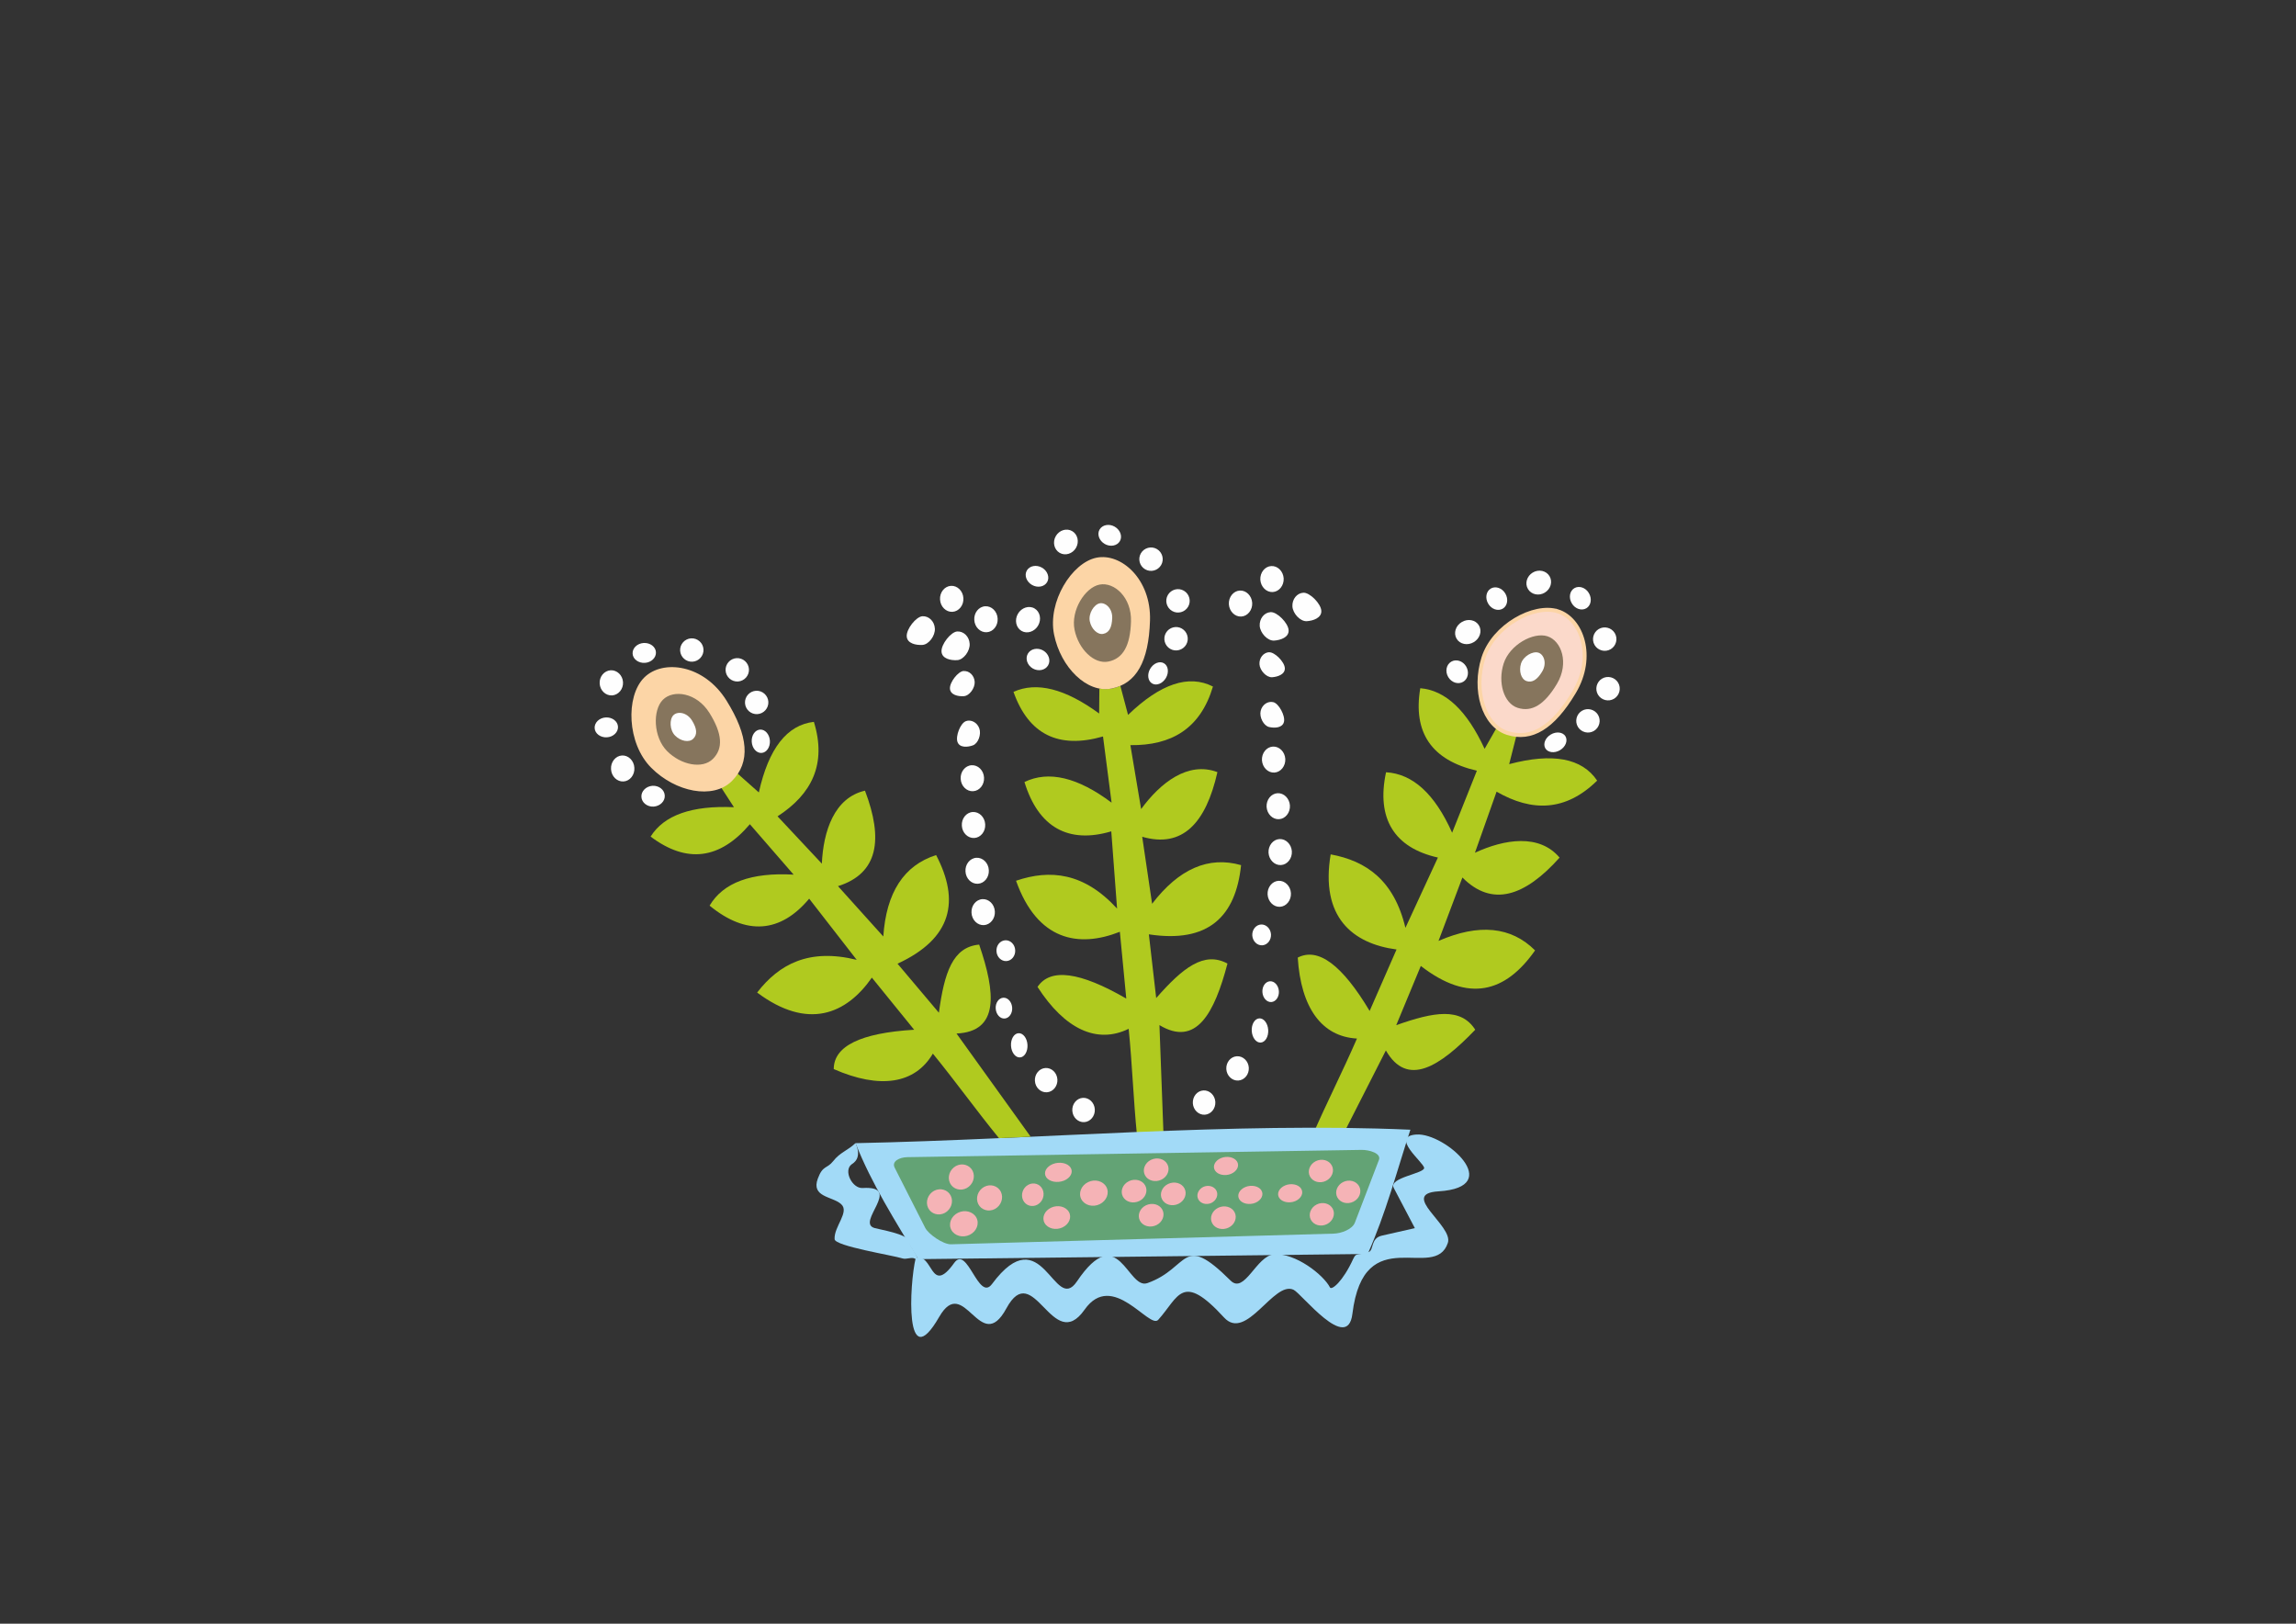 <?xml version="1.0" encoding="UTF-8" standalone="no"?>
<!-- Creator: CorelDRAW 2017 -->

<svg
   xml:space="preserve"
   width="297mm"
   height="210mm"
   version="1.1"
   style="shape-rendering:geometricPrecision; text-rendering:geometricPrecision; image-rendering:optimizeQuality; fill-rule:evenodd; clip-rule:evenodd"
   viewBox="0 0 29700 21000"
   id="svg11170"
   sodipodi:docname="wl11.svg"
   inkscape:version="1.1.1 (3bf5ae0d25, 2021-09-20)"
   xmlns:inkscape="http://www.inkscape.org/namespaces/inkscape"
   xmlns:sodipodi="http://sodipodi.sourceforge.net/DTD/sodipodi-0.dtd"
   xmlns="http://www.w3.org/2000/svg"
   xmlns:svg="http://www.w3.org/2000/svg"><rect x="0" y="0" width="29700" height="21000" fill="#333333" stroke="none"/><sodipodi:namedview
   id="namedview11172"
   pagecolor="#ffffff"
   bordercolor="#666666"
   borderopacity="1.0"
   inkscape:pageshadow="2"
   inkscape:pageopacity="0.0"
   inkscape:pagecheckerboard="0"
   inkscape:document-units="mm"
   showgrid="false"
   inkscape:zoom="1.0104563"
   inkscape:cx="561.62743"
   inkscape:cy="402.29348"
   inkscape:window-width="1920"
   inkscape:window-height="991"
   inkscape:window-x="-9"
   inkscape:window-y="-9"
   inkscape:window-maximized="1"
   inkscape:current-layer="Warstwa_x0020_1_0" />
 <defs
   id="defs10965">
  <style
   type="text/css"
   id="style10963">
   <![CDATA[
    .str0 {stroke:black;stroke-width:20}
    .str1 {stroke:#FCD5A6;stroke-width:50.8}
    .fil4 {fill:#FEFEFE}
    .fil5 {fill:#FBD9CA}
    .fil2 {fill:#FCD5A6}
    .fil3 {fill:#86755D}
    .fil8 {fill:#F5B3B6}
    .fil6 {fill:#A2DAF7}
    .fil1 {fill:#B0CA1F}
    .fil7 {fill:#63A375}
    .fil0 {fill:#000066}
   ]]>
  </style>
 </defs>
 <g
   id="Warstwa_x0020_1"
   inkscape:label="Warstwa 1">
  
 </g>
 <g
   id="Warstwa_x0020_1_0"
   inkscape:label="Warstwa 1_0">
  <g
   id="kwiat">
   <g
   id="g10998">
    <path
   class="fil1"
   d="M15062 14901l-354 -212c-47,-470 -61,-913 -108,-1383 -410,200 -826,6 -1179,-542 165,-247 547,-197 1148,151l-83 -864c-536,212 -1068,113 -1343,-660 441,-150 879,-107 1307,360 -25,-333 -50,-666 -75,-999 -553,164 -943,-50 -1123,-638 312,-151 688,-62 1127,267l-111 -856c-577,165 -963,-27 -1158,-577 299,-135 668,-42 1108,280l3 -322c97,14 189,3 271,-37l100 377c419,-404 785,-526 1098,-367 -162,547 -540,765 -1068,758l139 827c248,-339 606,-622 987,-478 -149,658 -450,987 -973,836l128 867c347,-453 731,-620 1151,-500 -69,663 -421,1013 -1193,895l95 824c344,-391 618,-610 922,-446 -169,642 -404,1082 -880,796l61 1644z"
   id="path10972" />
    <path
   class="fil2"
   d="M14183 7213c319,-65 709,277 693,811 -16,534 -178,817 -496,881 -319,65 -659,-273 -745,-698 -86,-425 230,-929 548,-994z"
   id="path10974" />
    <path
   class="fil3"
   d="M14223 7561c187,-38 417,163 407,477 -9,314 -104,480 -292,518 -187,38 -387,-161 -438,-411 -51,-250 135,-546 322,-584z"
   id="path10976" />
    <path
   class="fil4"
   d="M14225 7803c74,-15 166,65 162,189 -4,125 -41,191 -116,206 -74,15 -154,-64 -174,-163 -20,-99 54,-217 128,-232z"
   id="path10978" />
    <path
   class="fil4"
   d="M15056 8578c56,32 68,118 26,190 -42,72 -122,105 -178,72 -56,-32 -68,-118 -26,-190 42,-72 122,-105 178,-72z"
   id="path10980" />
    <path
   class="fil4"
   d="M15289 8130c72,42 97,135 55,207 -42,72 -135,97 -207,55 -72,-42 -97,-135 -55,-207 42,-72 135,-97 207,-55z"
   id="path10982" />
    <path
   class="fil4"
   d="M15314 7640c72,42 97,135 55,207 -42,72 -135,97 -207,55 -72,-42 -97,-135 -55,-207 42,-72 135,-97 207,-55z"
   id="path10984" />
    <path
   class="fil4"
   d="M14965 7101c72,42 97,135 55,207 -42,72 -135,97 -207,55 -72,-42 -97,-135 -55,-207 42,-72 135,-97 207,-55z"
   id="path10986" />
    <path
   class="fil4"
   d="M14420 6812c72,42 102,126 66,187 -36,61 -123,78 -196,36 -72,-42 -102,-126 -66,-187 36,-61 123,-78 196,-36z"
   id="path10988" />
    <path
   class="fil4"
   d="M13869 6869c72,42 94,139 50,216 -45,78 -140,107 -212,65 -72,-42 -94,-139 -50,-216 45,-78 140,-107 212,-65z"
   id="path10990" />
    <path
   class="fil4"
   d="M13479 7342c72,42 102,126 66,187 -36,61 -123,78 -196,36 -72,-42 -102,-126 -66,-187 36,-61 123,-78 196,-36z"
   id="path10992" />
    <path
   class="fil4"
   d="M13382 7869c72,42 93,141 47,221 -46,80 -143,112 -215,70 -72,-42 -93,-141 -47,-221 46,-80 143,-112 215,-70z"
   id="path10994" />
    <path
   class="fil4"
   d="M13494 8413c72,42 101,128 64,192 -37,64 -126,82 -198,41 -72,-42 -101,-128 -64,-192 37,-64 126,-82 198,-41z"
   id="path10996" />
   </g>
   <g
   id="g11026">
    <path
   class="fil1"
   d="M17180 15051l-206 -358c188,-433 391,-828 579,-1261 -455,-25 -725,-397 -766,-1047 264,-136 574,94 930,690l348 -795c-572,-76 -988,-421 -852,-1230 459,84 820,334 967,950 140,-303 280,-606 420,-909 -563,-126 -799,-502 -671,-1103 346,20 631,280 855,782l320 -802c-585,-136 -829,-492 -732,-1067 327,27 604,289 832,784l160 -280c77,59 163,94 254,100l-96 378c563,-149 942,-78 1138,213 -407,400 -844,406 -1301,143l-280 790c381,-176 832,-249 1095,63 -450,503 -873,644 -1257,257l-309 820c523,-227 940,-186 1249,123 -383,546 -860,680 -1478,201l-318 766c491,-174 836,-232 1022,59 -460,479 -879,749 -1156,268l-746 1466z"
   id="path11000" />
    <path
   class="fil5 str1"
   d="M20151 7906c310,98 485,586 211,1045 -274,459 -552,627 -862,529 -310,-99 -443,-559 -311,-972 131,-413 652,-700 962,-602z"
   id="path11002" />
    <path
   class="fil3"
   d="M20016 8229c182,58 285,345 124,615 -161,270 -325,369 -507,311 -182,-58 -260,-329 -183,-572 77,-243 384,-412 566,-354z"
   id="path11004" />
    <path
   class="fil4"
   d="M19900 8441c72,23 113,137 49,244 -64,107 -129,147 -201,124 -72,-23 -103,-131 -73,-227 31,-96 152,-164 225,-141z"
   id="path11006" />
    <path
   class="fil4"
   d="M20250 9523c33,56 2,136 -70,179 -72,43 -157,32 -190,-23 -33,-56 -2,-136 70,-179 72,-43 157,-32 190,23z"
   id="path11008" />
    <path
   class="fil4"
   d="M20671 9245c43,72 19,165 -52,208 -72,43 -165,19 -208,-52 -43,-72 -19,-165 52,-208 72,-43 165,-19 208,52z"
   id="path11010" />
    <path
   class="fil4"
   d="M20931 8829c43,72 19,165 -52,208 -72,43 -165,19 -208,-52 -43,-72 -19,-165 52,-208 72,-43 165,-19 208,52z"
   id="path11012" />
    <path
   class="fil4"
   d="M20888 8188c43,72 19,165 -52,208 -72,43 -165,19 -208,-52 -43,-72 -19,-165 52,-208 72,-43 165,-19 208,52z"
   id="path11014" />
    <path
   class="fil4"
   d="M20553 7671c43,72 28,160 -33,196 -61,36 -146,8 -188,-64 -43,-72 -28,-160 33,-196 61,-36 146,-8 188,64z"
   id="path11016" />
    <path
   class="fil4"
   d="M20044 7452c43,72 15,167 -62,213 -77,46 -174,25 -217,-47 -43,-72 -15,-167 62,-213 77,-46 174,-25 217,47z"
   id="path11018" />
    <path
   class="fil4"
   d="M19472 7676c43,72 28,160 -33,196 -61,36 -146,8 -188,-64 -43,-72 -28,-160 33,-196 61,-36 146,-8 188,64z"
   id="path11020" />
    <path
   class="fil4"
   d="M19131 8089c43,72 13,169 -67,216 -80,48 -179,28 -222,-44 -43,-72 -13,-169 67,-216 80,-48 179,-28 222,44z"
   id="path11022" />
    <path
   class="fil4"
   d="M18965 8619c43,72 26,161 -38,199 -64,38 -150,11 -193,-61 -43,-72 -26,-161 38,-199 64,-38 150,-11 193,61z"
   id="path11024" />
   </g>
   <path
   class="fil6"
   d="M11067 14785c2374,-49 4873,-275 7177,-174 -173,531 -322,1094 -552,1607l-5814 67c-296,-491 -603,-974 -811,-1500z"
   id="path11028" />
   <path
   class="fil7"
   d="M11739 14966l5871 -94c101,-2 261,44 227,130l-311 811c-33,86 -175,140 -276,142l-4948 138c-101,3 -292,-131 -334,-213l-395 -778c-42,-83 63,-134 164,-136z"
   id="path11030" />
   <path
   class="fil6"
   d="M11067 14784c-104,98 -201,120 -289,233 -81,103 -134,50 -199,226 -90,242 187,228 301,330 114,101 -94,290 -84,454 6,90 746,207 880,249 49,15 116,-21 157,2 109,59 -71,-173 -82,-231 -15,-86 -362,-143 -437,-164 -251,-70 375,-551 -156,-518 -134,8 -251,-225 -142,-306 20,-15 140,-75 51,-274z"
   id="path11032" />
   <path
   class="fil6"
   d="M11844 16276c-79,329 -145,1538 305,756 326,-566 530,516 869,-110 355,-655 596,608 1012,16 361,-513 838,258 952,132 268,-297 305,-627 852,-30 289,315 643,-480 899,-359 104,49 698,822 761,312 149,-1222 1065,-405 1235,-919 73,-223 -636,-635 -120,-666 874,-54 82,-758 -285,-735 -351,22 93,360 98,432 5,73 -464,125 -393,259l273 520 -427 97c-146,33 -103,183 -167,210 -123,53 -161,-4 -202,88 -136,298 -281,412 -302,372 -84,-164 -449,-449 -723,-428 -229,17 -382,520 -563,339 -639,-635 -523,-162 -1076,33 -258,91 -373,-821 -911,-22 -296,439 -445,-846 -1099,34 -175,235 -318,-512 -489,-273 -311,435 -271,-143 -498,-59z"
   id="path11034" />
   <g
   id="g11066">
    <path
   class="fil4"
   d="M12301 7577c83,-5 156,66 161,159 6,92 -58,172 -141,177 -83,5 -156,-66 -161,-159 -6,-92 58,-172 141,-177z"
   id="path11036" />
    <path
   class="fil4"
   d="M12744 7841c83,-5 156,66 161,159 6,92 -57,172 -141,177 -83,5 -156,-66 -161,-159 -6,-92 57,-172 141,-177z"
   id="path11038" />
    <path
   class="fil4"
   d="M11932 7970c83,-5 156,66 161,159 6,93 -78,207 -161,212 -83,5 -198,-18 -203,-111 -6,-93 120,-254 203,-260z"
   id="path11040" />
    <path
   class="fil4"
   d="M12382 8167c83,-5 156,66 161,159 6,93 -78,207 -161,212 -83,5 -198,-18 -203,-111 -6,-93 120,-254 203,-260z"
   id="path11042" />
    <path
   class="fil4"
   d="M12466 8679c73,-5 137,58 142,139 5,81 -68,182 -141,186 -73,5 -174,-16 -179,-98 -5,-81 105,-224 178,-228z"
   id="path11044" />
    <path
   class="fil4"
   d="M12493 9327c69,-25 148,17 175,94 28,77 -14,194 -83,219 -69,25 -171,33 -199,-43 -28,-77 38,-244 107,-269z"
   id="path11046" />
    <path
   class="fil4"
   d="M12568 9897c83,-5 156,66 161,159 6,92 -57,172 -141,177 -83,5 -156,-66 -161,-159 -6,-92 57,-172 141,-177z"
   id="path11048" />
    <path
   class="fil4"
   d="M12583 10502c83,-5 156,66 161,159 6,92 -57,172 -141,177 -83,5 -156,-66 -161,-159 -6,-92 57,-172 141,-177z"
   id="path11050" />
    <path
   class="fil4"
   d="M12630 11094c83,-5 156,66 161,159 6,92 -57,172 -141,177 -83,5 -156,-66 -161,-159 -6,-92 57,-172 141,-177z"
   id="path11052" />
    <path
   class="fil4"
   d="M12708 11629c83,-5 156,66 161,159 6,92 -58,172 -141,177 -83,5 -156,-66 -161,-159 -6,-92 57,-172 141,-177z"
   id="path11054" />
    <path
   class="fil4"
   d="M13003 12161c67,-4 125,53 129,127 5,74 -46,138 -113,142 -67,4 -125,-53 -129,-127 -5,-74 46,-138 113,-142z"
   id="path11056" />
    <path
   class="fil4"
   d="M12978 12904c59,-4 110,54 115,128 5,74 -39,137 -98,141 -59,4 -110,-54 -115,-128 -5,-74 39,-137 98,-141z"
   id="path11058" />
    <path
   class="fil4"
   d="M13175 13363c59,-4 111,64 116,150 5,86 -38,160 -97,163 -59,4 -111,-64 -116,-150 -5,-86 38,-160 97,-163z"
   id="path11060" />
    <path
   class="fil4"
   d="M13523 13813c80,-5 150,61 155,148 5,86 -56,161 -136,166 -80,5 -150,-61 -155,-148 -5,-86 56,-161 136,-166z"
   id="path11062" />
    <path
   class="fil4"
   d="M14007 14199c80,-5 150,61 155,148 5,86 -56,161 -136,166 -80,5 -150,-61 -155,-148 -5,-86 56,-161 136,-166z"
   id="path11064" />
   </g>
   <path
   class="fil8"
   d="M13848 15100c39,59 1,135 -86,170 -87,34 -190,14 -229,-45 -39,-59 -1,-135 86,-170 87,-34 190,-14 229,45z"
   id="path11068" />
   <path
   class="fil8"
   d="M13827 15675c40,70 2,160 -84,200 -86,40 -190,15 -230,-56 -40,-70 -2,-160 84,-200 86,-40 190,-15 230,56z"
   id="path11070" />
   <path
   class="fil8"
   d="M13486 15382c33,71 4,160 -66,198 -69,39 -153,12 -186,-58 -33,-71 -4,-160 66,-198 69,-39 153,-12 186,58z"
   id="path11072" />
   <path
   class="fil8"
   d="M12947 15414c38,79 4,178 -77,222 -81,43 -177,14 -216,-64 -38,-79 -4,-178 77,-222 81,-43 177,-14 216,64z"
   id="path11074" />
   <path
   class="fil8"
   d="M12582 15144c38,79 4,178 -77,222 -81,43 -177,14 -216,-64 -38,-79 -4,-178 77,-222 81,-43 177,-14 216,64z"
   id="path11076" />
   <path
   class="fil8"
   d="M12299 15465c38,79 4,178 -77,222 -81,43 -177,14 -216,-64 -38,-79 -4,-178 77,-222 81,-43 177,-14 216,64z"
   id="path11078" />
   <path
   class="fil8"
   d="M12630 15748c42,79 3,178 -86,222 -89,44 -196,15 -238,-63 -42,-79 -3,-178 86,-222 89,-44 196,-15 238,63z"
   id="path11080" />
   <path
   class="fil8"
   d="M14312 15352c42,79 3,178 -86,222 -89,44 -196,15 -238,-63 -42,-79 -3,-178 86,-222 89,-44 196,-15 238,63z"
   id="path11082" />
   <path
   class="fil8"
   d="M15036 15646c37,70 3,160 -77,199 -80,39 -176,14 -213,-57 -37,-70 -3,-160 77,-199 80,-39 176,-14 213,57z"
   id="path11084" />
   <path
   class="fil8"
   d="M14815 15334c37,70 3,160 -77,199 -80,39 -176,14 -213,-57 -37,-70 -3,-160 77,-199 80,-39 176,-14 213,57z"
   id="path11086" />
   <path
   class="fil8"
   d="M15101 15058c37,70 3,160 -77,199 -80,39 -176,14 -213,-57 -37,-70 -3,-160 77,-199 80,-39 176,-14 213,57z"
   id="path11088" />
   <path
   class="fil8"
   d="M15322 15370c37,70 3,160 -77,199 -80,39 -176,14 -213,-57 -37,-70 -3,-160 77,-199 80,-39 176,-14 213,57z"
   id="path11090" />
   <path
   class="fil8"
   d="M15970 15678c37,70 3,160 -77,199 -80,39 -176,14 -213,-57 -37,-70 -3,-160 77,-199 80,-39 176,-14 213,57z"
   id="path11092" />
   <path
   class="fil8"
   d="M15734 15397c30,56 2,128 -62,160 -64,31 -141,11 -171,-45 -30,-56 -2,-128 62,-160 64,-31 141,-11 171,45z"
   id="path11094" />
   <path
   class="fil8"
   d="M16001 15021c36,56 1,128 -77,161 -78,32 -171,13 -207,-43 -36,-56 -1,-128 77,-161 78,-32 171,-13 207,43z"
   id="path11096" />
   <path
   class="fil8"
   d="M16316 15395c36,56 1,128 -77,161 -78,32 -171,13 -207,-43 -36,-56 -1,-128 78,-161 78,-32 171,-13 207,43z"
   id="path11098" />
   <path
   class="fil8"
   d="M16831 15374c36,56 1,128 -77,161 -78,32 -171,13 -207,-43 -36,-56 -1,-128 78,-161 78,-32 171,-13 207,43z"
   id="path11100" />
   <path
   class="fil8"
   d="M17240 15634c37,70 3,159 -75,198 -78,39 -171,14 -208,-56 -37,-70 -3,-159 75,-198 78,-39 171,-14 208,56z"
   id="path11102" />
   <path
   class="fil8"
   d="M17228 15074c37,70 3,159 -75,198 -78,39 -171,14 -208,-56 -37,-70 -3,-159 75,-198 78,-39 171,-14 208,56z"
   id="path11104" />
   <path
   class="fil8"
   d="M17582 15344c37,70 3,159 -75,198 -78,39 -171,14 -208,-56 -37,-70 -3,-159 75,-198 78,-39 171,-14 208,56z"
   id="path11106" />
   <g
   id="g11138">
    <path
   class="fil4"
   d="M16444 7321c-83,5 -146,85 -141,177 6,92 78,164 161,159 83,-5 146,-85 141,-177 -6,-92 -78,-164 -161,-159z"
   id="path11108" />
    <path
   class="fil4"
   d="M16037 7638c-83,5 -146,85 -141,177 6,92 78,164 161,159 83,-5 146,-85 141,-177 -6,-92 -78,-164 -161,-159z"
   id="path11110" />
    <path
   class="fil4"
   d="M16859 7666c-83,5 -146,84 -141,177 6,93 102,196 186,191 83,-5 194,-43 188,-135 -6,-93 -150,-238 -233,-233z"
   id="path11112" />
    <path
   class="fil4"
   d="M16436 7917c-83,5 -146,84 -141,177 6,93 102,196 186,191 83,-5 194,-42 188,-135 -6,-93 -150,-238 -233,-233z"
   id="path11114" />
    <path
   class="fil4"
   d="M16416 8435c-73,5 -129,74 -124,156 5,81 90,172 163,168 73,-5 170,-37 165,-119 -5,-81 -132,-209 -205,-204z"
   id="path11116" />
    <path
   class="fil4"
   d="M16469 9081c-72,-16 -144,35 -162,115 -18,80 38,190 110,207 72,16 174,12 192,-68 18,-80 -68,-238 -139,-254z"
   id="path11118" />
    <path
   class="fil4"
   d="M16465 9656c-83,5 -146,85 -141,177 6,92 78,164 161,159 83,-5 146,-85 141,-177 -6,-92 -78,-164 -161,-159z"
   id="path11120" />
    <path
   class="fil4"
   d="M16525 10259c-83,5 -146,85 -141,177 6,92 78,164 161,159 83,-5 146,-85 141,-177 -6,-92 -78,-164 -161,-159z"
   id="path11122" />
    <path
   class="fil4"
   d="M16550 10852c-83,5 -146,85 -141,177 6,92 78,164 161,159 83,-5 146,-85 141,-177 -6,-92 -78,-164 -161,-159z"
   id="path11124" />
    <path
   class="fil4"
   d="M16538 11392c-83,5 -146,85 -141,177 6,92 78,164 161,159 83,-5 146,-85 141,-177 -6,-92 -78,-164 -161,-159z"
   id="path11126" />
    <path
   class="fil4"
   d="M16312 11957c-67,4 -117,68 -113,142 5,74 63,131 129,127 67,-4 117,-68 113,-142 -5,-74 -63,-131 -129,-127z"
   id="path11128" />
    <path
   class="fil4"
   d="M16428 12691c-59,4 -103,67 -98,141 5,74 56,131 115,128 59,-4 103,-67 98,-141 -5,-74 -56,-131 -115,-128z"
   id="path11130" />
    <path
   class="fil4"
   d="M16289 13171c-59,4 -102,77 -97,163 5,86 57,154 116,150 59,-4 102,-77 97,-163 -5,-86 -57,-154 -116,-150z"
   id="path11132" />
    <path
   class="fil4"
   d="M15999 13661c-80,5 -141,79 -136,166 5,86 75,153 155,148 80,-5 141,-79 136,-166 -5,-86 -75,-153 -155,-148z"
   id="path11134" />
    <path
   class="fil4"
   d="M15566 14103c-80,5 -141,79 -136,166 5,86 75,153 155,148 80,-5 141,-79 136,-166 -5,-86 -75,-153 -155,-148z"
   id="path11136" />
   </g>
   <g
   id="g11166">
    <path
   class="fil1"
   d="M13335 14701l-413 19c-299,-366 -556,-727 -855,-1093 -231,393 -685,462 -1282,200 0,-297 347,-467 1040,-509l-547 -674c-330,473 -827,684 -1484,193 285,-369 673,-575 1288,-423 -205,-264 -410,-527 -615,-791 -370,443 -813,480 -1288,90 176,-298 539,-432 1087,-401l-566 -652c-389,457 -817,511 -1284,160 174,-278 534,-404 1078,-380l-175 -270c88,-42 159,-102 205,-180l292 259c126,-568 363,-873 712,-913 168,545 -27,936 -470,1222l573 612c19,-419 160,-853 558,-944 240,631 171,1071 -349,1235l586 651c38,-569 266,-920 683,-1053 309,591 210,1077 -499,1405l535 634c70,-516 177,-850 521,-881 215,628 261,1125 -293,1150l960 1336z"
   id="path11140" />
    <path
   class="fil2 str1"
   d="M8350 8782c230,-230 744,-162 1026,292 282,454 304,779 74,1009 -230,230 -700,137 -1007,-170 -307,-306 -323,-901 -93,-1131z"
   id="path11142" />
    <path
   class="fil3"
   d="M8575 9050c135,-135 437,-95 603,172 166,267 179,458 44,593 -135,135 -412,80 -592,-100 -180,-180 -190,-530 -55,-665z"
   id="path11144" />
    <path
   class="fil4"
   d="M8711 9250c54,-54 174,-38 240,68 66,106 71,182 17,236 -54,54 -164,32 -235,-40 -72,-72 -75,-211 -22,-264z"
   id="path11146" />
    <path
   class="fil4"
   d="M9832 9436c65,-4 122,61 127,144 5,83 -43,154 -108,158 -65,4 -122,-61 -127,-144 -5,-83 43,-154 108,-158z"
   id="path11148" />
    <path
   class="fil4"
   d="M9779 8934c83,-5 155,59 160,142 5,83 -59,155 -142,160 -83,5 -155,-59 -160,-142 -5,-83 59,-155 142,-160z"
   id="path11150" />
    <path
   class="fil4"
   d="M9528 8512c83,-5 155,59 160,142 5,83 -59,155 -142,160 -83,5 -155,-59 -160,-142 -5,-83 59,-155 142,-160z"
   id="path11152" />
    <path
   class="fil4"
   d="M8940 8256c83,-5 155,59 160,142 5,83 -59,155 -142,160 -83,5 -155,-59 -160,-142 -5,-83 59,-155 142,-160z"
   id="path11154" />
    <path
   class="fil4"
   d="M8326 8316c83,-5 155,48 159,119 4,71 -60,133 -143,138 -83,5 -155,-48 -159,-119 -4,-71 60,-133 143,-138z"
   id="path11156" />
    <path
   class="fil4"
   d="M7898 8669c83,-5 156,64 161,153 6,89 -58,166 -141,172 -83,5 -156,-64 -161,-153 -6,-89 58,-166 141,-172z"
   id="path11158" />
    <path
   class="fil4"
   d="M7835 9279c83,-5 155,48 159,119 4,71 -60,133 -143,138 -83,5 -155,-48 -159,-119 -4,-71 60,-133 143,-138z"
   id="path11160" />
    <path
   class="fil4"
   d="M8045 9771c83,-5 156,66 161,159 6,92 -57,172 -141,177 -83,5 -156,-66 -161,-159 -6,-92 58,-172 141,-177z"
   id="path11162" />
    <path
   class="fil4"
   d="M8440 10163c83,-5 155,51 159,125 5,74 -60,138 -143,144 -83,5 -155,-51 -159,-125 -5,-74 60,-138 143,-144z"
   id="path11164" />
   </g>
  </g>
 </g>
</svg>
